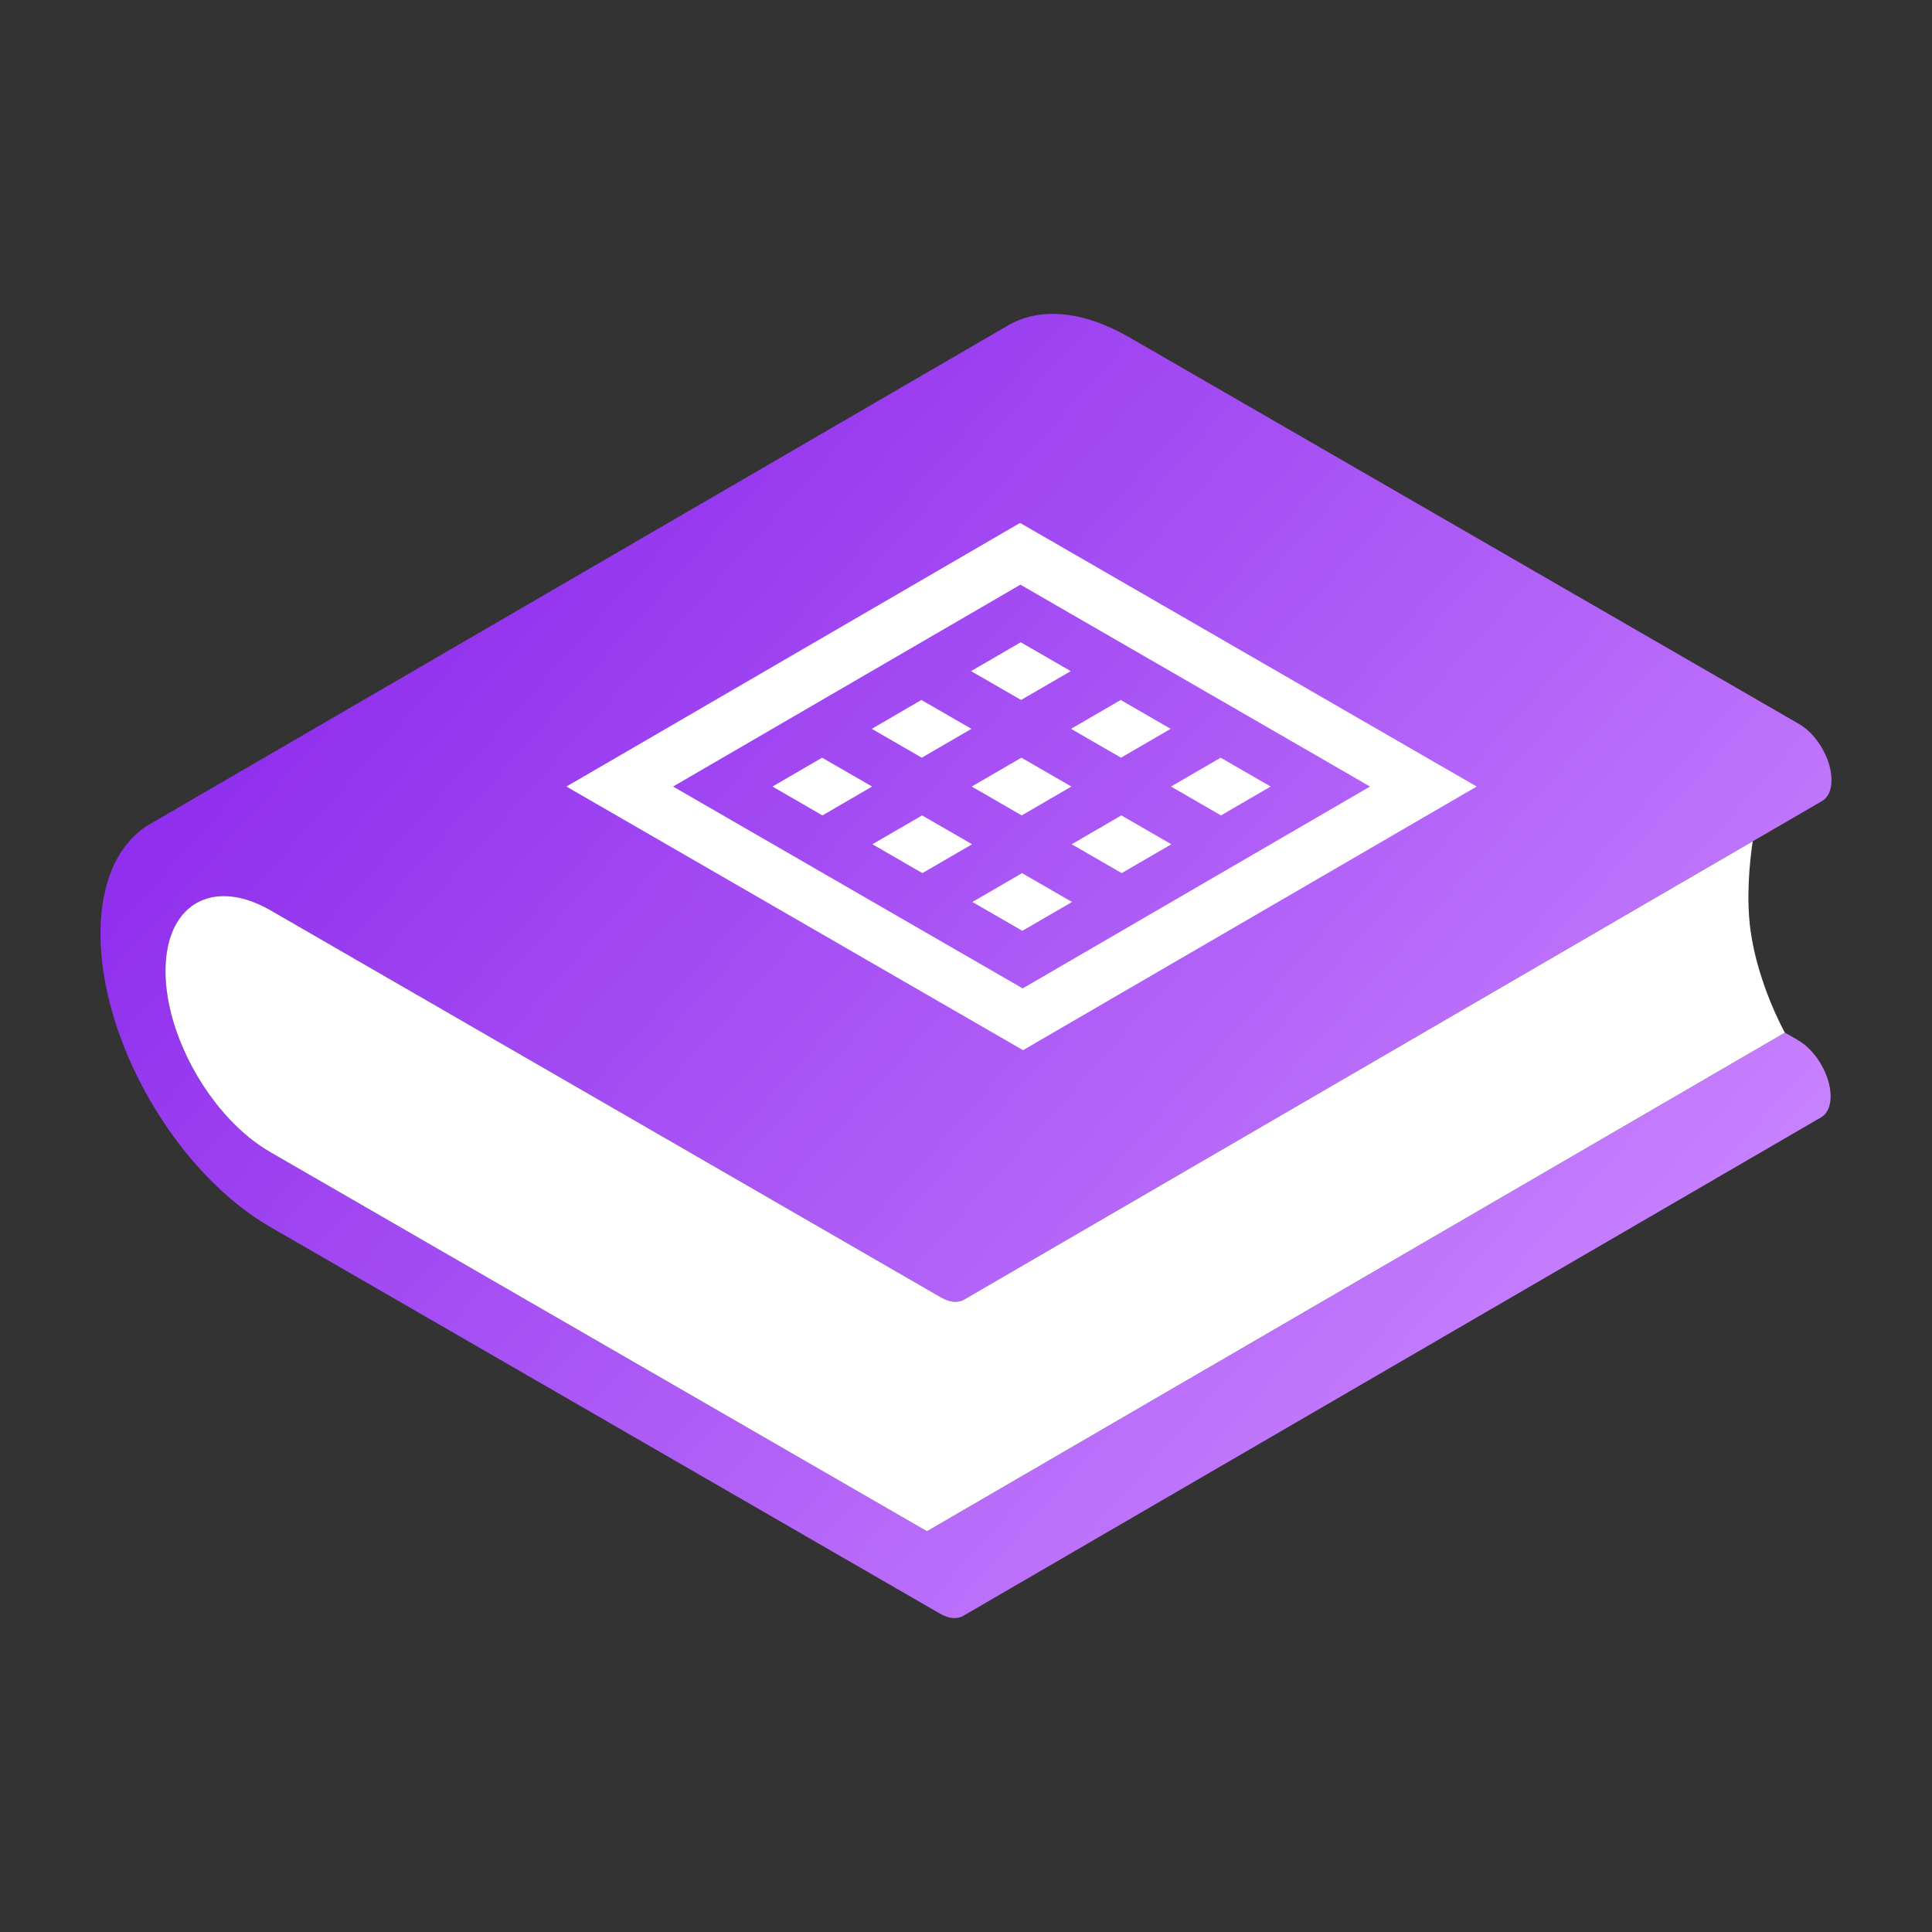 <?xml version="1.0" encoding="UTF-8"?><svg id="Calque_1" xmlns="http://www.w3.org/2000/svg" xmlns:xlink="http://www.w3.org/1999/xlink" viewBox="0 0 1293 1293"><rect x="0" y="0" width="1293" height="1293" fill="#333333" stroke="none"/><defs><style>.cls-1{isolation:isolate;}.cls-2{fill:none;}.cls-2,.cls-3,.cls-4{stroke-width:0px;}.cls-3{fill:url(#Dégradé_sans_nom_99);}.cls-4{fill:#fff;}</style><linearGradient id="Dégradé_sans_nom_99" x1="315.43" y1="316.94" x2="1049.79" y2="975.14" gradientUnits="userSpaceOnUse"><stop offset="0" stop-color="#902fed"/><stop offset="1" stop-color="#c983ff"/></linearGradient></defs><path class="cls-3" d="M1225.16,733.8c-.02,6.86-2.44,11.69-6.35,13.96l-573.97,333.55s-.07.04-.12.07c-3.96,2.38-9.49,2.08-15.6-1.44l-448.38-258.87c-11.74-6.78-23.13-15.42-33.83-25.43-10.71-10.02-20.72-21.41-29.78-33.7-18.12-24.59-32.47-52.84-41.07-81.35-5.72-19-8.86-38.11-8.81-56.11.03-13.49,1.86-25.55,5.23-35.93,3.37-10.39,8.27-19.1,14.43-26,4.12-4.59,8.78-8.38,13.94-11.32l367.45-213.54,45.92-26.68,160.46-93.25c10.4-6.05,22.82-8.62,36.66-7.37,13.65,1.24,28.7,6.26,44.36,15.3l448.37,258.87c12.02,6.94,21.73,23.76,21.69,37.57-.02,6.86-2.44,11.69-6.35,13.96l-38.61,22.44-7.8,4.53-99.77,57.98-174.16,101.21-33.63,19.54-220.24,127.99c-3.95,2.3-9.44,1.97-15.48-1.52l-8.89-5.13-300.17-173.3-139.32-80.44c-7.33-4.22-14.33-6.99-20.93-8.45-6.6-1.44-12.79-1.57-18.42-.46-.49.1-.98.21-1.46.33-.46.11-.92.23-1.38.36-.19.05-.38.11-.57.17-.5.14-1,.3-1.48.48-.14.05-.28.1-.42.16-.26.09-.52.19-.78.28-.27.11-.54.22-.8.34-.28.11-.55.23-.82.36-.16.06-.32.14-.48.22-.58.27-1.17.57-1.74.88-.26.14-.51.28-.76.43-.02.01-.04.03-.07.04-.35.21-.7.41-1.05.64-.06.03-.11.07-.17.11-.3.19-.59.38-.88.59-.08.05-.16.11-.24.16-.25.17-.48.34-.72.53-.73.53-1.45,1.11-2.14,1.71-.19.17-.37.33-.56.5-.1.09-.2.18-.3.28-.18.16-.36.34-.54.51-.32.32-.64.64-.95.97-.26.26-.5.53-.74.8-.09.1-.18.2-.27.3-.26.28-.5.58-.75.88-.02.02-.03.04-.05.05-.3.37-.59.74-.88,1.12-.27.36-.54.72-.79,1.09-.06.08-.13.17-.18.25-.22.31-.42.61-.63.92-.03.05-.06.1-.1.16-.26.4-.52.8-.76,1.22-.26.42-.51.85-.75,1.29-.01.01-.02.03-.02.04-.2.35-.39.7-.57,1.06-.09.15-.16.3-.24.46-.19.39-.38.78-.58,1.18-3.57,7.6-5.57,17.04-5.6,28.26-.02,8.43,1.07,17.11,3.09,25.87,2.03,8.76,5.01,17.59,8.78,26.24,7.56,17.29,18.31,33.8,30.89,47.19,8.39,8.93,17.58,16.5,27.35,22.14l439.49,253.75,574.17-333.68.04-.02,8.89,5.13c12.02,6.94,21.73,23.76,21.69,37.57Z"/><polygon class="cls-4" points="783.92 565.02 750.69 584.34 717.24 565.02 750.47 545.71 783.92 565.02"/><g class="cls-1"><polygon class="cls-4" points="716.59 449.15 683.35 468.46 649.9 449.15 683.13 429.84 716.59 449.15"/><polygon class="cls-4" points="783.48 487.78 750.25 507.09 716.8 487.78 750.04 468.46 783.48 487.78"/><polygon class="cls-4" points="850.38 526.4 817.15 545.71 783.7 526.4 816.93 507.09 850.38 526.4"/><polygon class="cls-4" points="717.46 603.65 684.22 622.96 650.77 603.65 684.01 584.34 717.46 603.65"/><path class="cls-4" d="M682.69,349.96l305.59,176.43-303.61,176.44-305.59-176.43,303.61-176.44ZM684.44,661.49l232.47-135.1-233.99-135.09-232.47,135.1,233.99,135.09h0Z"/><polygon class="cls-4" points="650.12 487.78 616.89 507.09 583.44 487.77 616.67 468.46 650.12 487.78"/><polygon class="cls-4" points="583.66 526.4 550.42 545.72 516.97 526.4 550.2 507.09 583.66 526.4"/></g><polygon class="cls-4" points="717.02 526.4 683.79 545.71 650.34 526.4 683.57 507.09 717.02 526.4"/><polygon class="cls-4" points="650.56 565.02 617.32 584.34 583.87 565.03 617.11 545.71 650.56 565.02"/><path class="cls-4" d="M1194.54,691.12l-574.17,333.68-439.49-253.75c-9.77-5.64-18.96-13.21-27.35-22.14-12.58-13.39-23.33-29.9-30.89-47.19-3.77-8.65-6.75-17.48-8.78-26.24-2.02-8.76-3.11-17.44-3.09-25.87.03-11.22,2.03-20.66,5.6-28.26.2-.4.39-.79.58-1.18.08-.16.15-.31.24-.46.18-.36.37-.71.57-1.06,0-.01.01-.03.02-.04.24-.44.49-.87.75-1.29.24-.42.5-.82.76-1.22.04-.06.07-.11.1-.16.21-.31.41-.61.63-.92.05-.08.12-.17.18-.25.25-.37.52-.73.79-1.09.29-.38.58-.75.88-1.12.02-.01.03-.03.05-.05.25-.3.49-.6.75-.88.09-.1.18-.2.27-.3.24-.27.48-.54.74-.8.31-.33.63-.65.95-.97.18-.17.36-.35.54-.51.1-.1.2-.19.3-.28.19-.17.37-.33.56-.5.69-.6,1.41-1.18,2.14-1.71.24-.19.47-.36.72-.53.08-.05.16-.11.24-.16.29-.21.58-.4.88-.59.06-.04.11-.08.17-.11.35-.23.7-.43,1.05-.64.03-.01.05-.03.07-.04.25-.15.5-.29.76-.43.57-.31,1.16-.61,1.74-.88.16-.08.32-.16.48-.22.27-.13.54-.25.82-.36.26-.12.53-.23.8-.34.26-.09.52-.19.78-.28.14-.06.28-.11.42-.16.48-.18.98-.34,1.48-.48.19-.06.38-.12.57-.17.46-.13.92-.25,1.38-.36.48-.12.97-.23,1.46-.33,5.63-1.11,11.82-.98,18.42.46,6.6,1.46,13.6,4.23,20.93,8.45l139.32,80.44,300.17,173.3,8.89,5.13c6.04,3.49,11.53,3.82,15.48,1.52l220.24-127.99,33.63-19.54,174.16-101.21,99.77-57.98c-2.03,13.84-4.49,37.92-1.39,60.05,4.98,35.59,22.38,67.03,22.93,68.01Z"/><path class="cls-2" d="M1174.99,551.5s-.94,4.41-1.99,11.56"/><path class="cls-2" d="M1194.55,691.14s0-.01-.01-.02"/></svg>